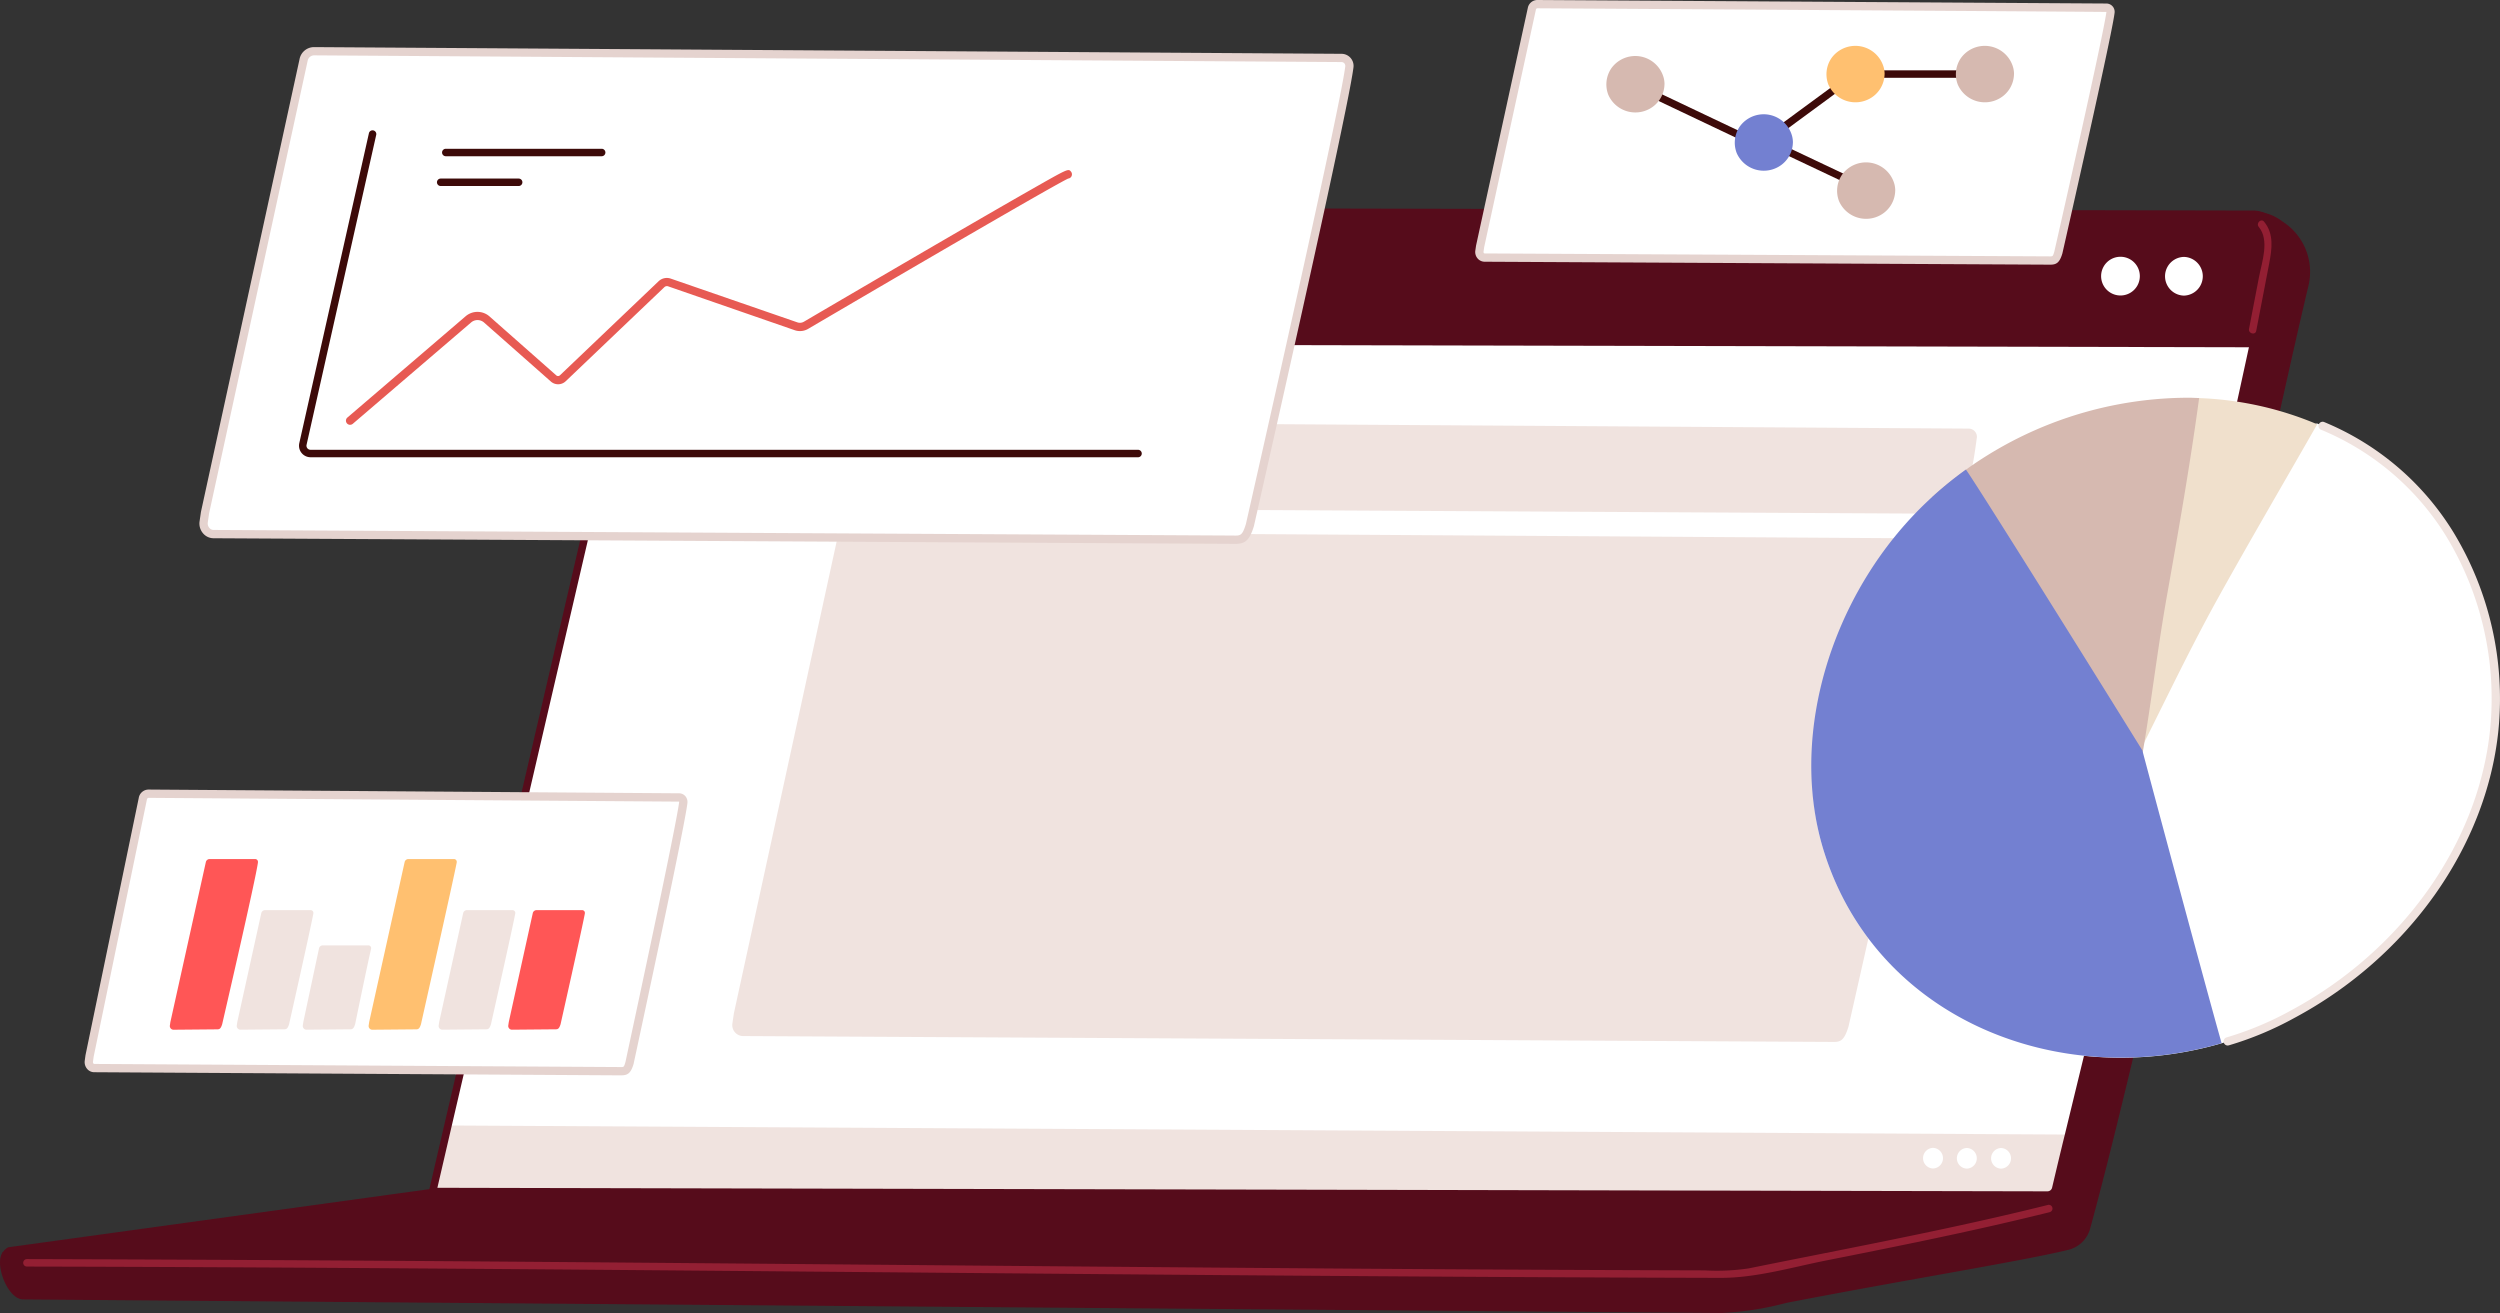 <svg id="Group_2961" data-name="Group 2961" xmlns="http://www.w3.org/2000/svg" xmlns:xlink="http://www.w3.org/1999/xlink" width="205.193" height="107.768" viewBox="0 0 205.193 107.768">
  <rect x="0" y="0" width="205.193" height="107.768" fill="#333333" stroke="none"/>
  <defs>
    <clipPath id="clip-path">
      <rect id="Rectangle_1786" data-name="Rectangle 1786" width="205.193" height="107.768" fill="none"/>
    </clipPath>
  </defs>
  <g id="Group_2939" data-name="Group 2939" clip-path="url(#clip-path)">
    <path id="Path_6260" data-name="Path 6260" d="M.234,139.126c-.735.932.387,3.879,1.666,3.882l139.42,1.114a25.18,25.18,0,0,0,5.3-.83c9.985-1.934,19.425-3.441,23.148-4.356a2.456,2.456,0,0,0,1.784-1.738c4.689-17.062,14.994-64.919,17.545-75.8q.172-.732.343-1.464a4.9,4.9,0,0,0-2.088-5.389,3.944,3.944,0,0,0-2.3-.831L59.462,133.638Z" transform="translate(0 -36.355)" fill="#560c1b"/>
    <path id="Path_6261" data-name="Path 6261" d="M261.142,56.078q-2.135,9.828-4.275,19.656c-3.893,17.888-8.388,35.766-12.72,53.621-.094.378-.188.755-.278,1.133-.269,1.1-.528,2.192-.786,3.292a.7.7,0,0,1-.682.539l-132.533-.292,1.257-5.419,16.928-72.824a3.133,3.133,0,0,1,2.977-2.247l128.185.283a1.812,1.812,0,0,1,1.926,2.258" transform="translate(-74.356 -36.233)" fill="#fff"/>
    <path id="Path_6262" data-name="Path 6262" d="M241.953,134.133l-132.748-.293,1.306-5.627L127.44,55.39a3.316,3.316,0,0,1,3.136-2.379l128.191.283a2.2,2.2,0,0,1,1.754.777,1.95,1.95,0,0,1,.338,1.688q-1.068,4.913-2.137,9.827t-2.138,9.828c-3.087,14.187-6.61,28.6-10.016,42.532q-1.356,5.548-2.7,11.093c-.095.378-.188.755-.278,1.133-.269,1.1-.527,2.191-.786,3.292a.869.869,0,0,1-.846.671m-132.32-.632,132.319.292a.528.528,0,0,0,.516-.407c.26-1.1.518-2.2.787-3.3.09-.377.184-.756.278-1.134q1.345-5.544,2.7-11.092c3.406-13.933,6.927-28.341,10.014-42.524q1.068-4.914,2.137-9.828t2.138-9.828a1.616,1.616,0,0,0-.273-1.4,1.843,1.843,0,0,0-1.487-.648l-128.184-.283a2.962,2.962,0,0,0-2.811,2.115l-16.929,72.824Z" transform="translate(-73.907 -35.876)" fill="#560c1b"/>
    <path id="Path_6263" data-name="Path 6263" d="M293,64.733l2.22-9.474-.941-1.108-1.2-.335L164.89,53.533l-1.153.235-1.311.981-.832,2.4L159.9,64.44Z" transform="translate(-108.215 -36.23)" fill="#560c1b"/>
    <path id="Path_6264" data-name="Path 6264" d="M535.141,65.2a1.589,1.589,0,0,0-.007,3.178,1.589,1.589,0,0,0,.007-3.178" transform="translate(-361.095 -44.125)" fill="#fff"/>
    <path id="Path_6265" data-name="Path 6265" d="M244.147,286.538c-.094.378-.188.755-.278,1.133-.269,1.1-.528,2.192-.786,3.292a.7.7,0,0,1-.682.539l-132.533-.292,1.257-5.418Z" transform="translate(-74.356 -193.416)" fill="#f0e3df"/>
    <path id="Path_6266" data-name="Path 6266" d="M241.761,133.984l-132.535-.292a.306.306,0,0,1-.3-.375l1.258-5.419,16.928-72.824a3.459,3.459,0,0,1,3.269-2.484l128.191.283a2.341,2.341,0,0,1,1.86.829,2.082,2.082,0,0,1,.364,1.8q-1.067,4.913-2.137,9.825t-2.137,9.828c-3.088,14.189-6.61,28.6-10.017,42.535q-1.356,5.548-2.7,11.092c-.095.379-.188.755-.278,1.132-.269,1.1-.528,2.192-.786,3.292a1.006,1.006,0,0,1-.979.775m-132.149-.9,132.148.291a.391.391,0,0,0,.383-.3c.26-1.105.519-2.2.787-3.3.09-.377.184-.756.278-1.135q1.344-5.542,2.7-11.091c3.405-13.932,6.927-28.339,10.013-42.52q1.068-4.914,2.137-9.828t2.137-9.828a1.484,1.484,0,0,0-.247-1.29,1.71,1.71,0,0,0-1.381-.6L130.389,53.2a2.819,2.819,0,0,0-2.678,2.01l-16.928,72.825Z" transform="translate(-73.714 -35.591)" fill="#560c1b"/>
    <path id="Path_6267" data-name="Path 6267" d="M506.357,291.515a.847.847,0,0,0,0,1.693.847.847,0,0,0,0-1.693" transform="translate(-342.116 -197.289)" fill="#fff"/>
    <path id="Path_6268" data-name="Path 6268" d="M497.665,291.5a.847.847,0,0,0,0,1.693.847.847,0,0,0,0-1.693" transform="translate(-336.233 -197.276)" fill="#fff"/>
    <path id="Path_6269" data-name="Path 6269" d="M286.091,136.328c-.516,4.062-8.5,39.119-8.52,39.249-.388,1.284-.717,1.3-1.443,1.281l-89.327-.481a.9.9,0,0,1-.842-1.041l.12-.819,8.447-38.782a.928.928,0,0,1,.9-.771l89.994.575a.679.679,0,0,1,.674.789" transform="translate(-125.845 -91.34)" fill="#f0e3df"/>
    <path id="Path_6270" data-name="Path 6270" d="M307.741,108.43c-.516,4.062-1.113,4.784-1.134,4.914-.388,1.284-.717,1.3-1.443,1.281l-89.327-.481A.9.9,0,0,1,215,113.1l.119-.818,1.061-4.448a.928.928,0,0,1,.9-.771l89.994.575a.679.679,0,0,1,.674.789" transform="translate(-145.496 -72.459)" fill="#f0e3df"/>
    <path id="Path_6271" data-name="Path 6271" d="M489.08,291.477a.847.847,0,0,0,0,1.693.847.847,0,0,0,0-1.693" transform="translate(-330.423 -197.263)" fill="#fff"/>
    <path id="Path_6272" data-name="Path 6272" d="M551.251,65.235a1.589,1.589,0,0,0-.007,3.177,1.589,1.589,0,0,0,.007-3.177" transform="translate(-371.998 -44.149)" fill="#fff"/>
    <path id="Path_6273" data-name="Path 6273" d="M35.758,301.865,1.023,306.659c-.293.081-.573.531-.573.531l140.184.849a4.746,4.746,0,0,0,2.2-.536l26.075-5.2Z" transform="translate(-0.305 -204.294)" fill="#560c1b"/>
    <path id="Path_6274" data-name="Path 6274" d="M172.105,305.955c-5.412,1.348-10.874,2.475-16.343,3.566-2.738.547-5.478,1.085-8.215,1.641a17.693,17.693,0,0,1-3.6.162l-4.185-.013q-16.124-.056-32.248-.186c-21.749-.164-43.5-.385-65.246-.544q-18.017-.131-36.034-.183a.306.306,0,0,0,0,.612c21.672.048,43.343.231,65.014.421,21.654.189,43.308.39,64.962.478q4.51.018,9.02.03c2.926.007,5.854-.867,8.717-1.436,6.126-1.217,12.252-2.449,18.314-3.959a.306.306,0,0,0-.163-.59" transform="translate(-4.023 -207.055)" fill="#931f33"/>
    <path id="Path_6275" data-name="Path 6275" d="M516.121,130.935a25.963,25.963,0,0,0-3.629-16.033,23.414,23.414,0,0,0-10.877-9.1c-.231-.1-1.18.712-1.415.621a23.59,23.59,0,0,0-9.138-1.465c-8.837-.035-17.781,3.044-23.855,10.589-5.909,7.34-8.727,17.017-6.094,25.4,4.911,15.637,23.688,21.252,38.459,13.331,8.645-4.636,15.541-13.436,16.548-23.339" transform="translate(-311.399 -71.031)" fill="#fff"/>
    <path id="Path_6276" data-name="Path 6276" d="M564.987,158.285a.34.34,0,0,1-.1-.666,26.329,26.329,0,0,0,5.26-2.2c9.149-4.906,15.422-13.748,16.37-23.074a25.618,25.618,0,0,0-3.578-15.818,21.9,21.9,0,0,0-10.3-8.786.34.34,0,1,1,.267-.626,22.553,22.553,0,0,1,10.607,9.051A26.3,26.3,0,0,1,587.2,132.41c-.972,9.548-7.381,18.592-16.726,23.6a26.933,26.933,0,0,1-5.388,2.257.334.334,0,0,1-.1.014" transform="translate(-382.137 -72.471)" fill="#f0e3df"/>
    <path id="Path_6277" data-name="Path 6277" d="M545.071,101.058a1.115,1.115,0,0,1-1.1,1c-1.386.012-2.822.246-4.236.364.109,5.439-.172,10.912-.43,16.385-.221,4.677-.228,9.324-.264,13.98,2.673-5.129,5.072-10.372,7.893-15.447,2.632-4.735,5.376-9.416,8.064-14.124a27.419,27.419,0,0,0-9.928-2.156" transform="translate(-364.808 -68.393)" fill="#f0e0cc"/>
    <path id="Path_6278" data-name="Path 6278" d="M497.338,122.761a77.42,77.42,0,0,0,9.452,13.017c1.493-6.044,2.046-12.32,3.127-18.406.967-5.446,1.924-10.893,2.664-16.352-.28-.009-.56-.026-.841-.027a31.408,31.408,0,0,0-21.055,8.131,76.54,76.54,0,0,0,6.653,13.636" transform="translate(-332.082 -68.349)" fill="#d6b9b0"/>
    <path id="Path_6279" data-name="Path 6279" d="M487.125,142.308l-.031-.05c-6.326-10.2-13.909-22.294-14.463-23.012a30.1,30.1,0,0,0-5.89,5.565c-5.909,7.34-8.384,17.422-5.752,25.8,4.283,13.637,19.11,19.648,32.631,15.711-1.173-4.1-6.527-24.067-6.5-24.017" transform="translate(-311.276 -80.702)" fill="#7380d1"/>
    <path id="Path_6280" data-name="Path 6280" d="M427.461,1.737c-.259,2.041-4.269,19.648-4.279,19.714-.195.645-.36.652-.725.644l-46.369-.242a.452.452,0,0,1-.423-.523l.06-.411,4.243-19.479a.466.466,0,0,1,.451-.387l46.7.289a.341.341,0,0,1,.338.4" transform="translate(-254.236 -0.712)" fill="#fff"/>
    <path id="Path_6281" data-name="Path 6281" d="M421.8,21.723h-.066l-46.363-.241a.758.758,0,0,1-.569-.267.809.809,0,0,1-.189-.645l.06-.411,4.247-19.5A.8.8,0,0,1,379.7,0l46.707.289a.681.681,0,0,1,.674.779c-.15,1.184-1.525,7.529-4.085,18.857-.12.531-.192.847-.2.881-.231.771-.5.918-1,.918M379.7.68a.128.128,0,0,0-.112.1l-4.247,19.5-.056.389a.129.129,0,0,0,.031.1.081.081,0,0,0,.056.032l46.37.241c.271.006.274.007.393-.389.013-.06.055-.243.2-.879C425.52,5.69,426.309,1.781,426.411.982,426.41.967,379.7.68,379.7.68Z" transform="translate(-253.523)" fill="#e5d3cf"/>
    <path id="Path_6282" data-name="Path 6282" d="M482.168,18.475H471.425a.306.306,0,0,1,0-.613h10.743a.306.306,0,1,1,0,.613" transform="translate(-318.84 -12.088)" fill="#3d0a09"/>
    <path id="Path_6283" data-name="Path 6283" d="M456.2,39.48a.3.3,0,0,1-.131-.03l-8.668-4.1a.306.306,0,1,1,.262-.553l8.668,4.1a.306.306,0,0,1-.131.583" transform="translate(-302.673 -23.53)" fill="#3d0a09"/>
    <path id="Path_6284" data-name="Path 6284" d="M447.537,23.939a.306.306,0,0,1-.182-.553l7.433-5.465a.306.306,0,0,1,.363.494l-7.433,5.465a.307.307,0,0,1-.181.059" transform="translate(-302.673 -12.089)" fill="#3d0a09"/>
    <path id="Path_6285" data-name="Path 6285" d="M425.386,26.566a.305.305,0,0,1-.131-.03l-8.866-4.211a.306.306,0,1,1,.263-.553l8.866,4.21a.306.306,0,0,1-.132.583" transform="translate(-281.682 -14.715)" fill="#3d0a09"/>
    <path id="Path_6286" data-name="Path 6286" d="M412.674,16.544a2.224,2.224,0,0,0-.058-.493,2.416,2.416,0,0,0-4.292-.84,2.352,2.352,0,0,0-.259,2.207,2.426,2.426,0,0,0,3.406,1.126,2.342,2.342,0,0,0,1.2-2" transform="translate(-276.055 -9.626)" fill="#d6b9b0"/>
    <path id="Path_6287" data-name="Path 6287" d="M468.563,13.966a2.238,2.238,0,0,0-.058-.493,2.416,2.416,0,0,0-4.292-.84,2.352,2.352,0,0,0-.259,2.207,2.426,2.426,0,0,0,3.406,1.126,2.342,2.342,0,0,0,1.2-2" transform="translate(-313.879 -7.881)" fill="#ffc070"/>
    <path id="Path_6288" data-name="Path 6288" d="M445.28,31.338a2.24,2.24,0,0,0-.058-.493,2.416,2.416,0,0,0-4.292-.84,2.352,2.352,0,0,0-.259,2.207,2.426,2.426,0,0,0,3.406,1.126,2.342,2.342,0,0,0,1.2-2" transform="translate(-298.122 -19.638)" fill="#7380d1"/>
    <path id="Path_6289" data-name="Path 6289" d="M501.426,13.966a2.219,2.219,0,0,0-.058-.493,2.416,2.416,0,0,0-4.292-.84,2.352,2.352,0,0,0-.259,2.207,2.426,2.426,0,0,0,3.406,1.126,2.342,2.342,0,0,0,1.2-2" transform="translate(-336.12 -7.881)" fill="#d6b9b0"/>
    <path id="Path_6290" data-name="Path 6290" d="M471.264,43.556a2.24,2.24,0,0,0-.058-.493,2.416,2.416,0,0,0-4.292-.84,2.352,2.352,0,0,0-.259,2.207,2.426,2.426,0,0,0,3.406,1.126,2.342,2.342,0,0,0,1.2-2" transform="translate(-315.707 -27.907)" fill="#d6b9b0"/>
    <path id="Path_6291" data-name="Path 6291" d="M571.882,56.5c.9,1.088.254,2.881.019,4.105l-.82,4.26c-.074.385.516.55.591.163.354-1.841.713-3.681,1.063-5.523.227-1.193.408-2.437-.42-3.438-.251-.3-.682.131-.433.433" transform="translate(-386.487 -37.873)" fill="#931f33"/>
    <path id="Path_6292" data-name="Path 6292" d="M71.347,202.28c-.267,2.209-4.395,21.273-4.4,21.343-.2.7-.371.706-.746.7l-43.2-.256a.483.483,0,0,1-.435-.566l.061-.445,4.367-21.09a.488.488,0,0,1,.464-.419L71,201.851a.364.364,0,0,1,.348.429" transform="translate(-15.264 -136.399)" fill="#fff"/>
    <path id="Path_6293" data-name="Path 6293" d="M65.544,223.949h-.069l-43.2-.257a.76.76,0,0,1-.568-.267.862.862,0,0,1-.2-.686l.061-.445,4.371-21.112a.821.821,0,0,1,.8-.691l43.55.307a.692.692,0,0,1,.515.237.741.741,0,0,1,.168.572c-.155,1.281-1.57,8.152-4.206,20.421-.123.571-.2.911-.2.945-.233.818-.507.974-1.019.974M26.736,201.172a.152.152,0,0,0-.124.125L22.24,222.41l-.058.422a.185.185,0,0,0,.041.146.088.088,0,0,0,.057.034l43.2.256c.279.006.285.007.413-.438.013-.06.054-.252.2-.943,3.278-15.256,4.091-19.492,4.2-20.359a.064.064,0,0,0-.007-.046l-43.553-.31Z" transform="translate(-14.551 -135.687)" fill="#e5d3cf"/>
    <path id="Path_6294" data-name="Path 6294" d="M50.365,218.4c-.177,1.374-2.927,13.233-2.934,13.277-.133.434-.247.439-.5.433l-3.506.032a.305.305,0,0,1-.29-.352l.041-.277,2.909-13.12a.318.318,0,0,1,.309-.261h3.736a.231.231,0,0,1,.232.267" transform="translate(-29.192 -147.624)" fill="#ff5656"/>
    <path id="Path_6295" data-name="Path 6295" d="M100.847,218.4c-.283,1.476-2.927,13.233-2.934,13.277-.133.434-.247.439-.5.433l-3.507.032a.305.305,0,0,1-.29-.352l.041-.277,2.909-13.12a.318.318,0,0,1,.309-.261h3.736a.227.227,0,0,1,.232.267" transform="translate(-63.357 -147.624)" fill="#ffc070"/>
    <path id="Path_6296" data-name="Path 6296" d="M82.5,240.322c-.3,1.265-1.3,6.146-1.311,6.19-.133.434-.247.439-.5.433l-3.507.032a.306.306,0,0,1-.29-.352l.041-.277,1.286-6.032a.318.318,0,0,1,.309-.261h3.736a.225.225,0,0,1,.232.267" transform="translate(-52.038 -162.462)" fill="#f0e3df"/>
    <path id="Path_6297" data-name="Path 6297" d="M66.416,231.376c-.248,1.338-1.984,9.038-1.991,9.082-.133.434-.247.439-.5.433l-3.507.032a.306.306,0,0,1-.29-.352l.041-.277,1.967-8.924a.318.318,0,0,1,.309-.261h3.736a.227.227,0,0,1,.232.267" transform="translate(-40.693 -156.408)" fill="#f0e3df"/>
    <path id="Path_6298" data-name="Path 6298" d="M117.678,231.376c-.248,1.338-1.985,9.038-1.991,9.082-.133.434-.247.439-.5.433l-3.507.032a.306.306,0,0,1-.29-.352l.041-.277,1.967-8.924a.317.317,0,0,1,.309-.261h3.736a.228.228,0,0,1,.232.267" transform="translate(-75.385 -156.408)" fill="#f0e3df"/>
    <path id="Path_6299" data-name="Path 6299" d="M135.355,231.376c-.248,1.338-1.985,9.038-1.991,9.082-.133.434-.247.439-.5.433l-3.507.032a.306.306,0,0,1-.29-.352l.041-.277,1.967-8.924a.318.318,0,0,1,.309-.261h3.736a.227.227,0,0,1,.232.267" transform="translate(-87.349 -156.408)" fill="#ff5656"/>
    <path id="Path_6346" data-name="Path 6346" d="M145.731,14.311c-.494,3.888-8.134,37.437-8.154,37.562-.371,1.228-.686,1.242-1.381,1.226L52.5,52.638a.861.861,0,0,1-.805-1l.114-.784L59.9,13.743a.888.888,0,0,1,.86-.738l84.331.551a.65.65,0,0,1,.645.755" transform="translate(-34.981 -8.801)" fill="#fff"/>
    <path id="Path_6347" data-name="Path 6347" d="M135.62,52.727l-.144,0-83.687-.46a1.136,1.136,0,0,1-.852-.4,1.234,1.234,0,0,1-.288-.984l.114-.783,8.088-37.139a1.217,1.217,0,0,1,1.19-1.006l84.334.551a.99.99,0,0,1,.98,1.137c-.286,2.251-2.906,14.345-7.788,35.947-.226,1-.359,1.587-.369,1.638,0,.01-.005.023-.008.033-.387,1.279-.789,1.469-1.571,1.469M60.041,12.632a.545.545,0,0,0-.52.445l-8.088,37.14-.11.76a.554.554,0,0,0,.13.442.45.45,0,0,0,.34.166l83.694.46c.6.015.75.018,1.05-.971.016-.078.082-.369.369-1.638,6.075-26.88,7.582-34.349,7.777-35.882a.337.337,0,0,0-.071-.265.32.32,0,0,0-.245-.106l-84.325-.551Z" transform="translate(-34.269 -8.089)" fill="#e5d3cf"/>
    <path id="Path_6348" data-name="Path 6348" d="M144.788,59.932H76.872a.949.949,0,0,1-.925-1.157l5.714-25.436a.306.306,0,0,1,.6.134L76.544,58.91a.336.336,0,0,0,.328.41h67.916a.306.306,0,0,1,0,.613" transform="translate(-51.382 -22.402)" fill="#3d0a09"/>
    <path id="Path_6349" data-name="Path 6349" d="M88.192,64.1a.34.34,0,0,1-.221-.6l9.707-8.315a1.494,1.494,0,0,1,1.951.015l5.484,4.841a.222.222,0,0,0,.3-.005l8.095-7.718a.984.984,0,0,1,1-.219L124.9,55.69a.642.642,0,0,0,.536-.052c1.5-.882,6.8-3.987,11.8-6.893,2.838-1.649,5.091-2.949,6.7-3.865,3.2-1.824,3.2-1.825,3.422-1.562a.354.354,0,0,1,0,.447.341.341,0,0,1-.228.122c-1.01.464-11.352,6.474-21.348,12.339a1.324,1.324,0,0,1-1.1.108l-10.385-3.6a.306.306,0,0,0-.313.068l-8.095,7.718a.9.9,0,0,1-1.223.024l-5.484-4.842A.81.81,0,0,0,98.12,55.7l-9.707,8.315a.338.338,0,0,1-.221.082" transform="translate(-59.455 -29.232)" fill="#e75a53"/>
    <path id="Path_6350" data-name="Path 6350" d="M125.353,38.4H112.56a.306.306,0,0,1,0-.613h12.793a.306.306,0,0,1,0,.613" transform="translate(-75.97 -25.576)" fill="#3d0a09"/>
    <path id="Path_6351" data-name="Path 6351" d="M117.674,45.956h-6.4a.306.306,0,0,1,0-.612h6.4a.306.306,0,1,1,0,.612" transform="translate(-75.103 -30.688)" fill="#3d0a09"/>
  </g>
</svg>
